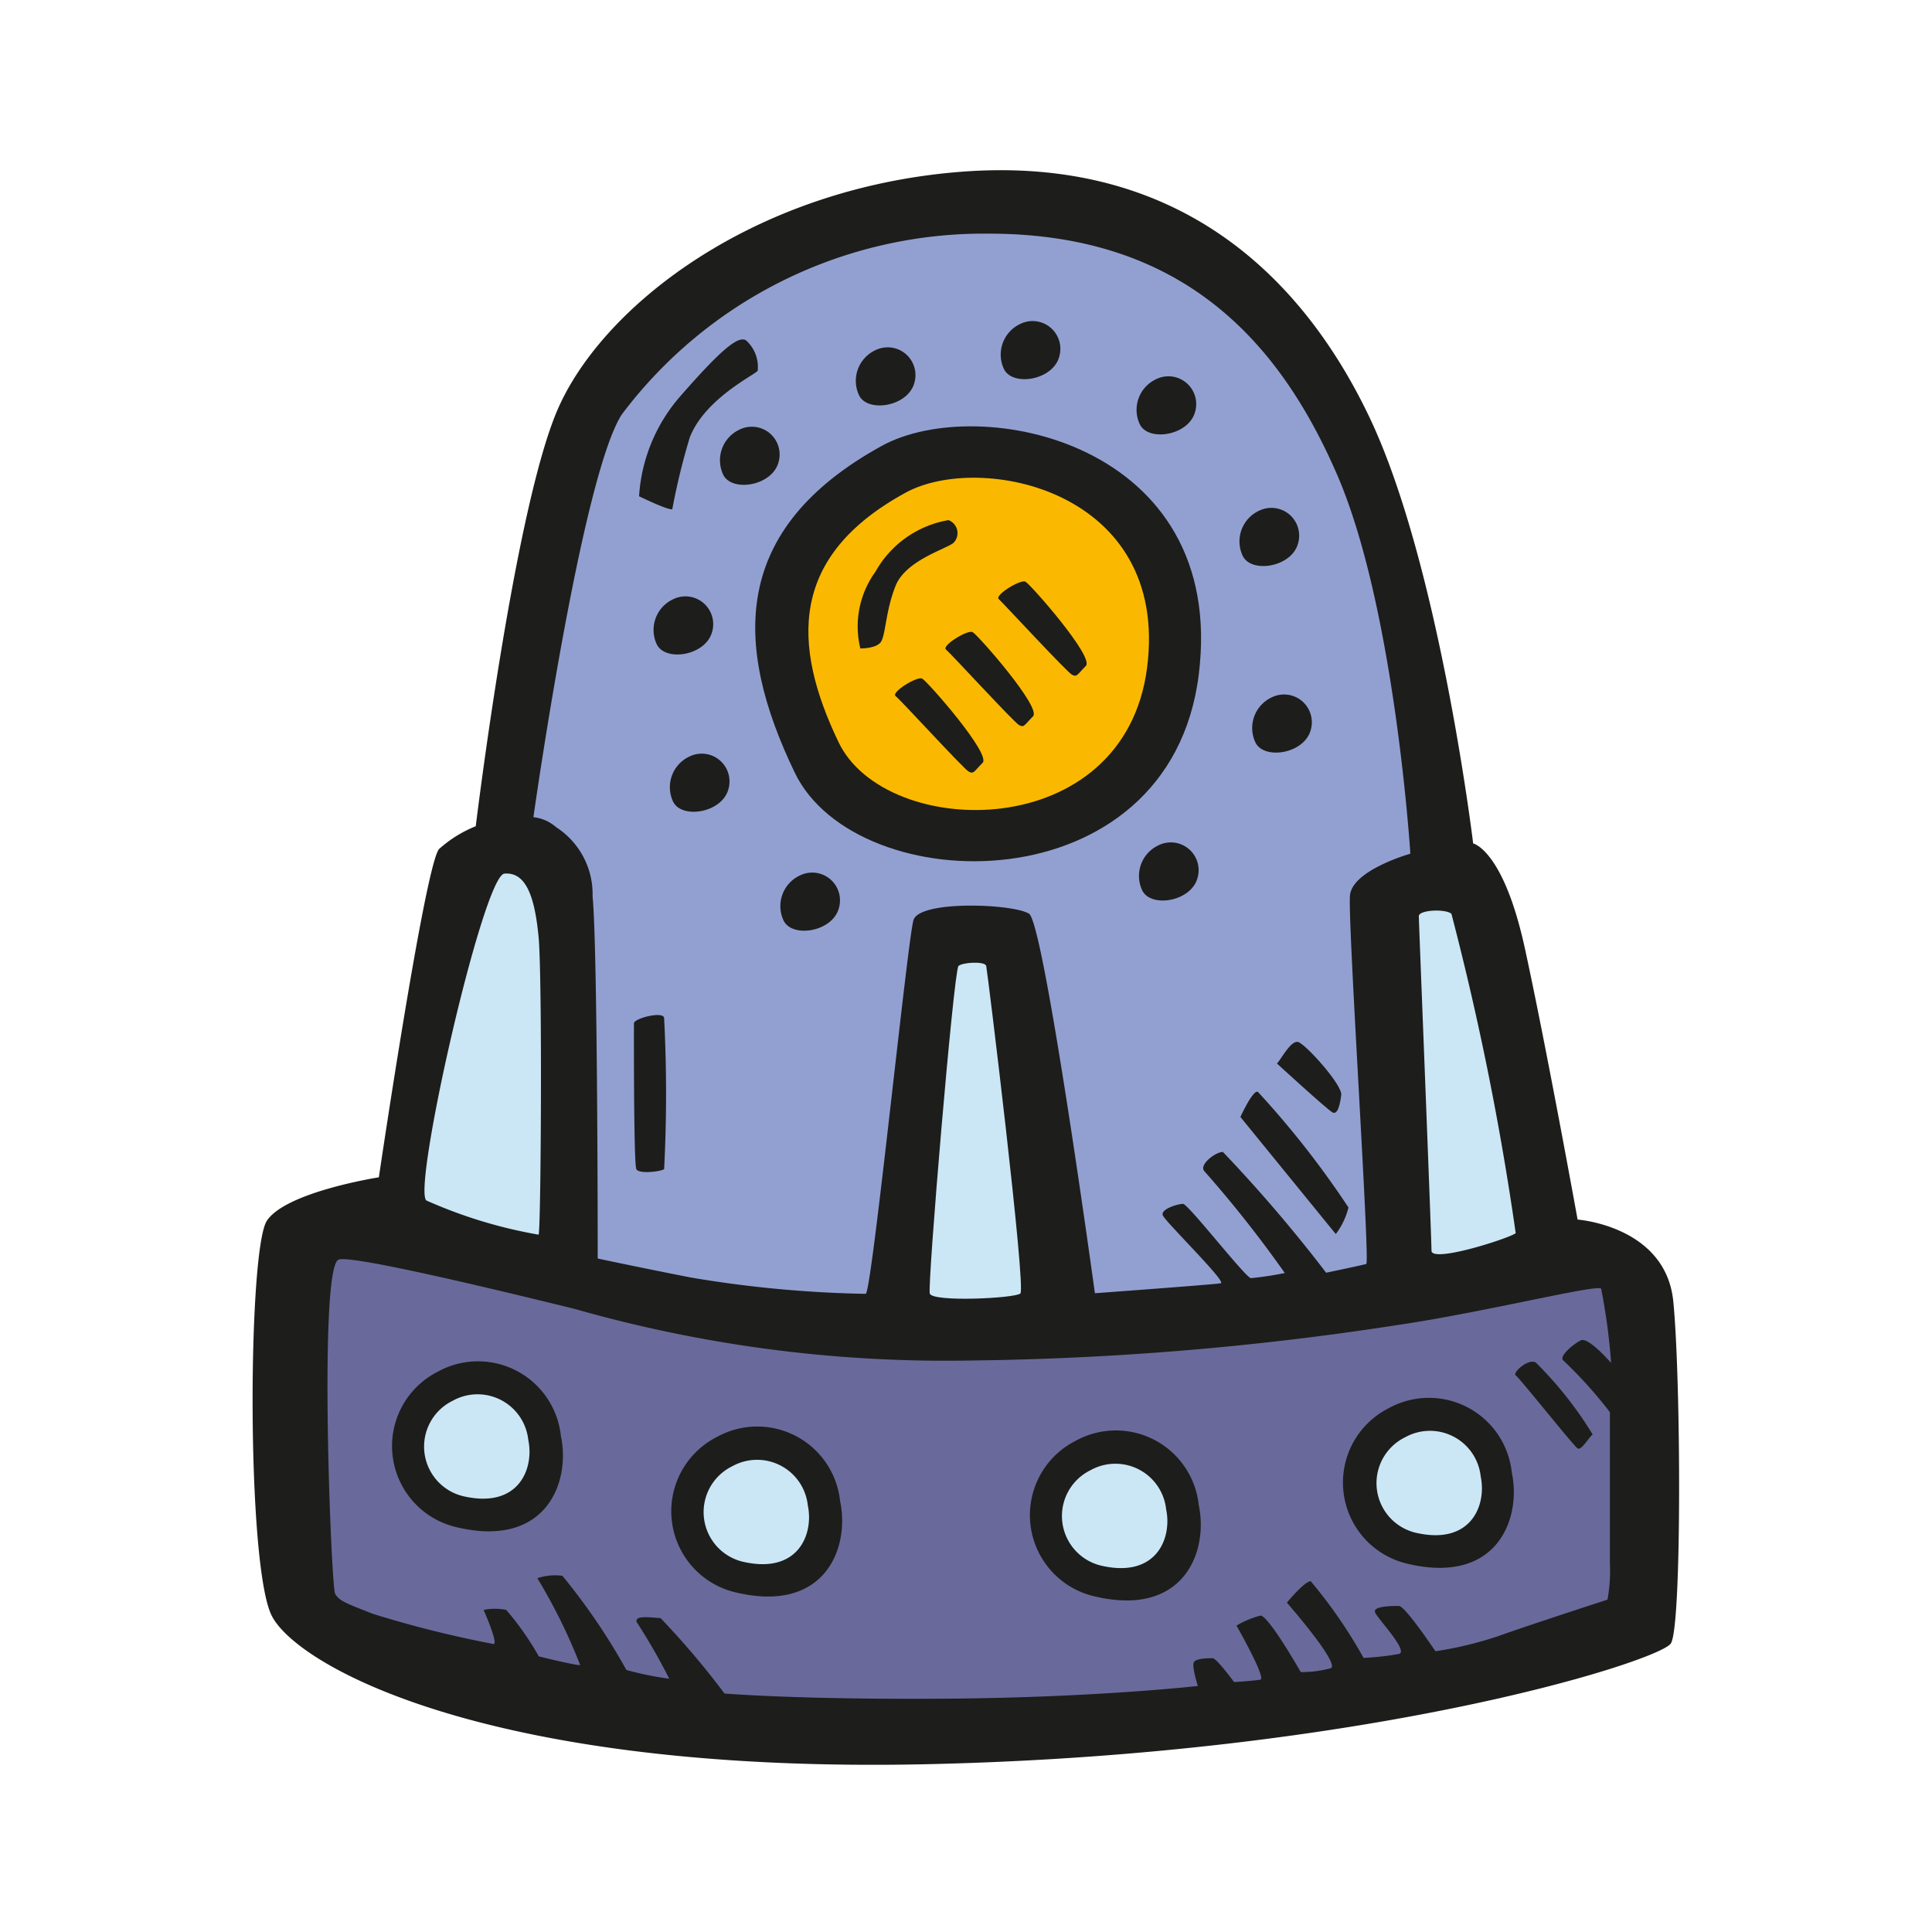 <svg id="Layer_1" data-name="Layer 1" xmlns="http://www.w3.org/2000/svg" width="64" height="64" viewBox="0 0 64 64"><defs><style>.cls-1{fill:#1d1d1b;}.cls-2{fill:#cbe7f5;}.cls-3{fill:#92a0d1;}.cls-4{fill:#fab900;}.cls-5{fill:#696a9b;}</style></defs><title>space-capsule</title><g id="space-capsule"><path class="cls-1" d="M12.55,39s1.54-10.42,2-10.88a4.09,4.09,0,0,1,1.21-.75S17,17.15,18.42,13.69s6.46-7.46,13.42-8S43,8.9,45.34,13.77,48.8,27.94,48.8,27.94s1,.21,1.71,3.46,1.75,9,1.75,9,2.92.21,3.17,2.71.29,10.75-.08,11.33-10,3.67-24.58,4S9.84,55.19,9,53.52,8.21,41.4,8.84,40.44,12.55,39,12.55,39Z"/><path class="cls-2" d="M14.13,39.77C13.63,39.48,16,29,16.71,28.94s1,.75,1.13,2.08.08,9.88,0,9.88A15.72,15.72,0,0,1,14.13,39.77Z"/><path class="cls-3" d="M19.8,41.69c0-.17,0-10.25-.17-12a2.64,2.64,0,0,0-1.21-2.29,1.36,1.36,0,0,0-.75-.33s1.58-11.21,2.92-13.33a15,15,0,0,1,12.17-6c6.42,0,9.63,3.58,11.54,8s2.42,12.54,2.42,12.54-1.92.54-2,1.38.67,12.17.54,12.21-1.33.29-1.33.29a48.17,48.17,0,0,0-3.42-4c-.25,0-.79.42-.62.63a38.87,38.87,0,0,1,2.67,3.38,10.47,10.47,0,0,1-1.12.17c-.17,0-2.08-2.46-2.25-2.46s-.75.17-.67.38,2.13,2.21,1.92,2.25-4.17.33-4.17.33S34.59,30.6,34.09,30.27s-3.63-.46-3.83.21-1.37,12.25-1.58,12.38a38.53,38.53,0,0,1-5.79-.54C21.25,42,19.8,41.69,19.8,41.69Z"/><path class="cls-2" d="M31.75,32c.12-.12.88-.17.92,0S34,42.69,33.8,42.85s-2.92.29-3,0S31.59,32.19,31.75,32Z"/><path class="cls-2" d="M47,30.35c0-.21.88-.25,1.08-.08a95.15,95.15,0,0,1,2.13,10.58c-.21.17-2.79,1-2.79.58S47,30.52,47,30.35Z"/><path class="cls-1" d="M21.17,16.44a5.56,5.56,0,0,1,1.38-3.33c1.38-1.58,1.92-2,2.17-1.83a1.19,1.19,0,0,1,.38,1c-.08.13-1.75.92-2.25,2.21a22.33,22.33,0,0,0-.58,2.38C22.13,16.9,21.34,16.52,21.17,16.44Z"/><path class="cls-1" d="M29.21,14.77c3.22-1.77,11.46-.12,10.5,7.58s-11.33,7.5-13.38,3.25S24.21,17.52,29.21,14.77Z"/><path class="cls-4" d="M30,16.32c2.46-1.35,8.75-.1,8,5.79s-8.66,5.73-10.22,2.48S26.15,18.42,30,16.32Z"/><path class="cls-1" d="M28.5,21.48A3.08,3.08,0,0,1,29,18.94a3.43,3.43,0,0,1,2.42-1.71.46.46,0,0,1,.17.75c-.25.21-1.58.58-1.92,1.42s-.33,1.67-.5,1.88S28.5,21.48,28.5,21.48Z"/><path class="cls-1" d="M29.67,23.06c-.17-.12.71-.67.88-.58s2.29,2.5,2,2.79-.29.38-.46.29S29.84,23.19,29.67,23.06Z"/><path class="cls-1" d="M31.34,21.52c-.17-.12.71-.67.88-.58s2.29,2.5,2,2.79-.29.38-.46.29S31.5,21.65,31.34,21.52Z"/><path class="cls-1" d="M33.09,19.85c-.17-.12.71-.67.88-.58s2.29,2.5,2,2.79-.29.38-.46.29S33.25,20,33.09,19.85Z"/><path class="cls-1" d="M29,11.6a.92.92,0,0,1,1.29,1.08c-.21.79-1.54,1-1.83.42A1.12,1.12,0,0,1,29,11.6Z"/><path class="cls-1" d="M33.8,10.73a.92.92,0,0,1,1.29,1.08c-.21.79-1.54,1-1.83.42A1.12,1.12,0,0,1,33.8,10.73Z"/><path class="cls-1" d="M38.3,12.56a.92.92,0,0,1,1.29,1.08c-.21.79-1.54,1-1.83.42A1.12,1.12,0,0,1,38.3,12.56Z"/><path class="cls-1" d="M41.75,16.9A.92.92,0,0,1,43,18c-.21.79-1.54,1-1.83.42A1.12,1.12,0,0,1,41.75,16.9Z"/><path class="cls-1" d="M42.13,23.1a.92.92,0,0,1,1.29,1.08c-.21.79-1.54,1-1.83.42A1.12,1.12,0,0,1,42.13,23.1Z"/><path class="cls-1" d="M38.38,28a.92.92,0,0,1,1.29,1.08c-.21.79-1.54,1-1.83.42A1.12,1.12,0,0,1,38.38,28Z"/><path class="cls-1" d="M26.5,29a.92.92,0,0,1,1.29,1.08c-.21.79-1.54,1-1.83.42A1.12,1.12,0,0,1,26.5,29Z"/><path class="cls-1" d="M22.84,25.06a.92.92,0,0,1,1.29,1.08c-.21.79-1.54,1-1.83.42A1.12,1.12,0,0,1,22.84,25.06Z"/><path class="cls-1" d="M22.3,19.85a.92.92,0,0,1,1.29,1.08c-.21.79-1.54,1-1.83.42A1.12,1.12,0,0,1,22.3,19.85Z"/><path class="cls-1" d="M24.5,14.23a.92.92,0,0,1,1.29,1.08c-.21.79-1.54,1-1.83.42A1.12,1.12,0,0,1,24.5,14.23Z"/><path class="cls-1" d="M21,33.9c0-.17,1-.42,1-.17a48.77,48.77,0,0,1,0,5c-.12.08-.83.17-.92,0S21,34.15,21,33.9Z"/><path class="cls-1" d="M41.09,37s.42-.92.58-.83a30.19,30.19,0,0,1,3,3.83,2.42,2.42,0,0,1-.42.88S41.17,37.1,41.09,37Z"/><path class="cls-1" d="M42.3,35.23c.13-.12.46-.79.71-.71s1.46,1.42,1.42,1.75-.12.67-.29.58S42.3,35.23,42.3,35.23Z"/><path class="cls-5" d="M11.21,41.73c.33-.17,4.58.83,7.83,1.63a44.78,44.78,0,0,0,13,1.71A99.49,99.49,0,0,0,46.25,43.9c2.88-.42,6.67-1.37,6.79-1.21a20.18,20.18,0,0,1,.33,2.46s-.75-.87-1-.75-.75.54-.58.67a14.64,14.64,0,0,1,1.54,1.71c0,.17,0,4,0,5a5.29,5.29,0,0,1-.08,1.21s-2.71.88-3.62,1.21a12.31,12.31,0,0,1-2.08.5s-1-1.5-1.21-1.5-.87,0-.79.21,1.13,1.29.79,1.38a9.24,9.24,0,0,1-1.17.13,16.29,16.29,0,0,0-1.75-2.54c-.21,0-.79.71-.79.71s1.75,2,1.46,2.17a3.67,3.67,0,0,1-1,.13S42,53.48,41.75,53.52a3.1,3.1,0,0,0-.79.33s1,1.75.79,1.79-.87.08-.87.08-.58-.79-.71-.79-.54,0-.62.13.13.79.13.79-3.33.38-8.25.42S24,56.1,24,56.1a27.22,27.22,0,0,0-2.12-2.5c-.21,0-.87-.12-.79.13a20.34,20.34,0,0,1,1.08,1.88,10.54,10.54,0,0,1-1.42-.29,20.8,20.8,0,0,0-2.12-3.12,1.87,1.87,0,0,0-.83.08,18.35,18.35,0,0,1,1.42,2.88c-.21,0-1.37-.29-1.37-.29a9.63,9.63,0,0,0-1.08-1.54,1.92,1.92,0,0,0-.75,0s.5,1.13.33,1.13a36.23,36.23,0,0,1-4-1c-.83-.33-1.12-.42-1.25-.67S10.55,42.06,11.21,41.73Z"/><path class="cls-1" d="M14.5,45.44a2.76,2.76,0,0,1,4.08,2.13c.33,1.54-.5,3.77-3.54,3A2.76,2.76,0,0,1,14.5,45.44Z"/><path class="cls-2" d="M15,46.4a1.69,1.69,0,0,1,2.5,1.3c.2.94-.31,2.3-2.17,1.86A1.69,1.69,0,0,1,15,46.4Z"/><path class="cls-1" d="M23.75,47.6a2.76,2.76,0,0,1,4.08,2.13c.33,1.54-.5,3.77-3.54,3A2.76,2.76,0,0,1,23.75,47.6Z"/><path class="cls-2" d="M24.26,48.57a1.69,1.69,0,0,1,2.5,1.3c.2.94-.31,2.3-2.17,1.86A1.69,1.69,0,0,1,24.26,48.57Z"/><path class="cls-1" d="M35.63,47.73a2.76,2.76,0,0,1,4.08,2.13c.33,1.54-.5,3.77-3.54,3A2.76,2.76,0,0,1,35.63,47.73Z"/><path class="cls-2" d="M36.13,48.7a1.69,1.69,0,0,1,2.5,1.3c.2.94-.31,2.3-2.17,1.86A1.69,1.69,0,0,1,36.13,48.7Z"/><path class="cls-1" d="M46,46.65a2.76,2.76,0,0,1,4.08,2.13c.33,1.54-.5,3.77-3.54,3A2.76,2.76,0,0,1,46,46.65Z"/><path class="cls-2" d="M46.55,47.61a1.69,1.69,0,0,1,2.5,1.3c.2.94-.31,2.3-2.17,1.86A1.69,1.69,0,0,1,46.55,47.61Z"/><path class="cls-1" d="M50.21,45.56c-.12-.08.42-.58.67-.42a12.55,12.55,0,0,1,1.88,2.38c-.12.08-.37.54-.5.46S50.34,45.65,50.21,45.56Z"/></g></svg>